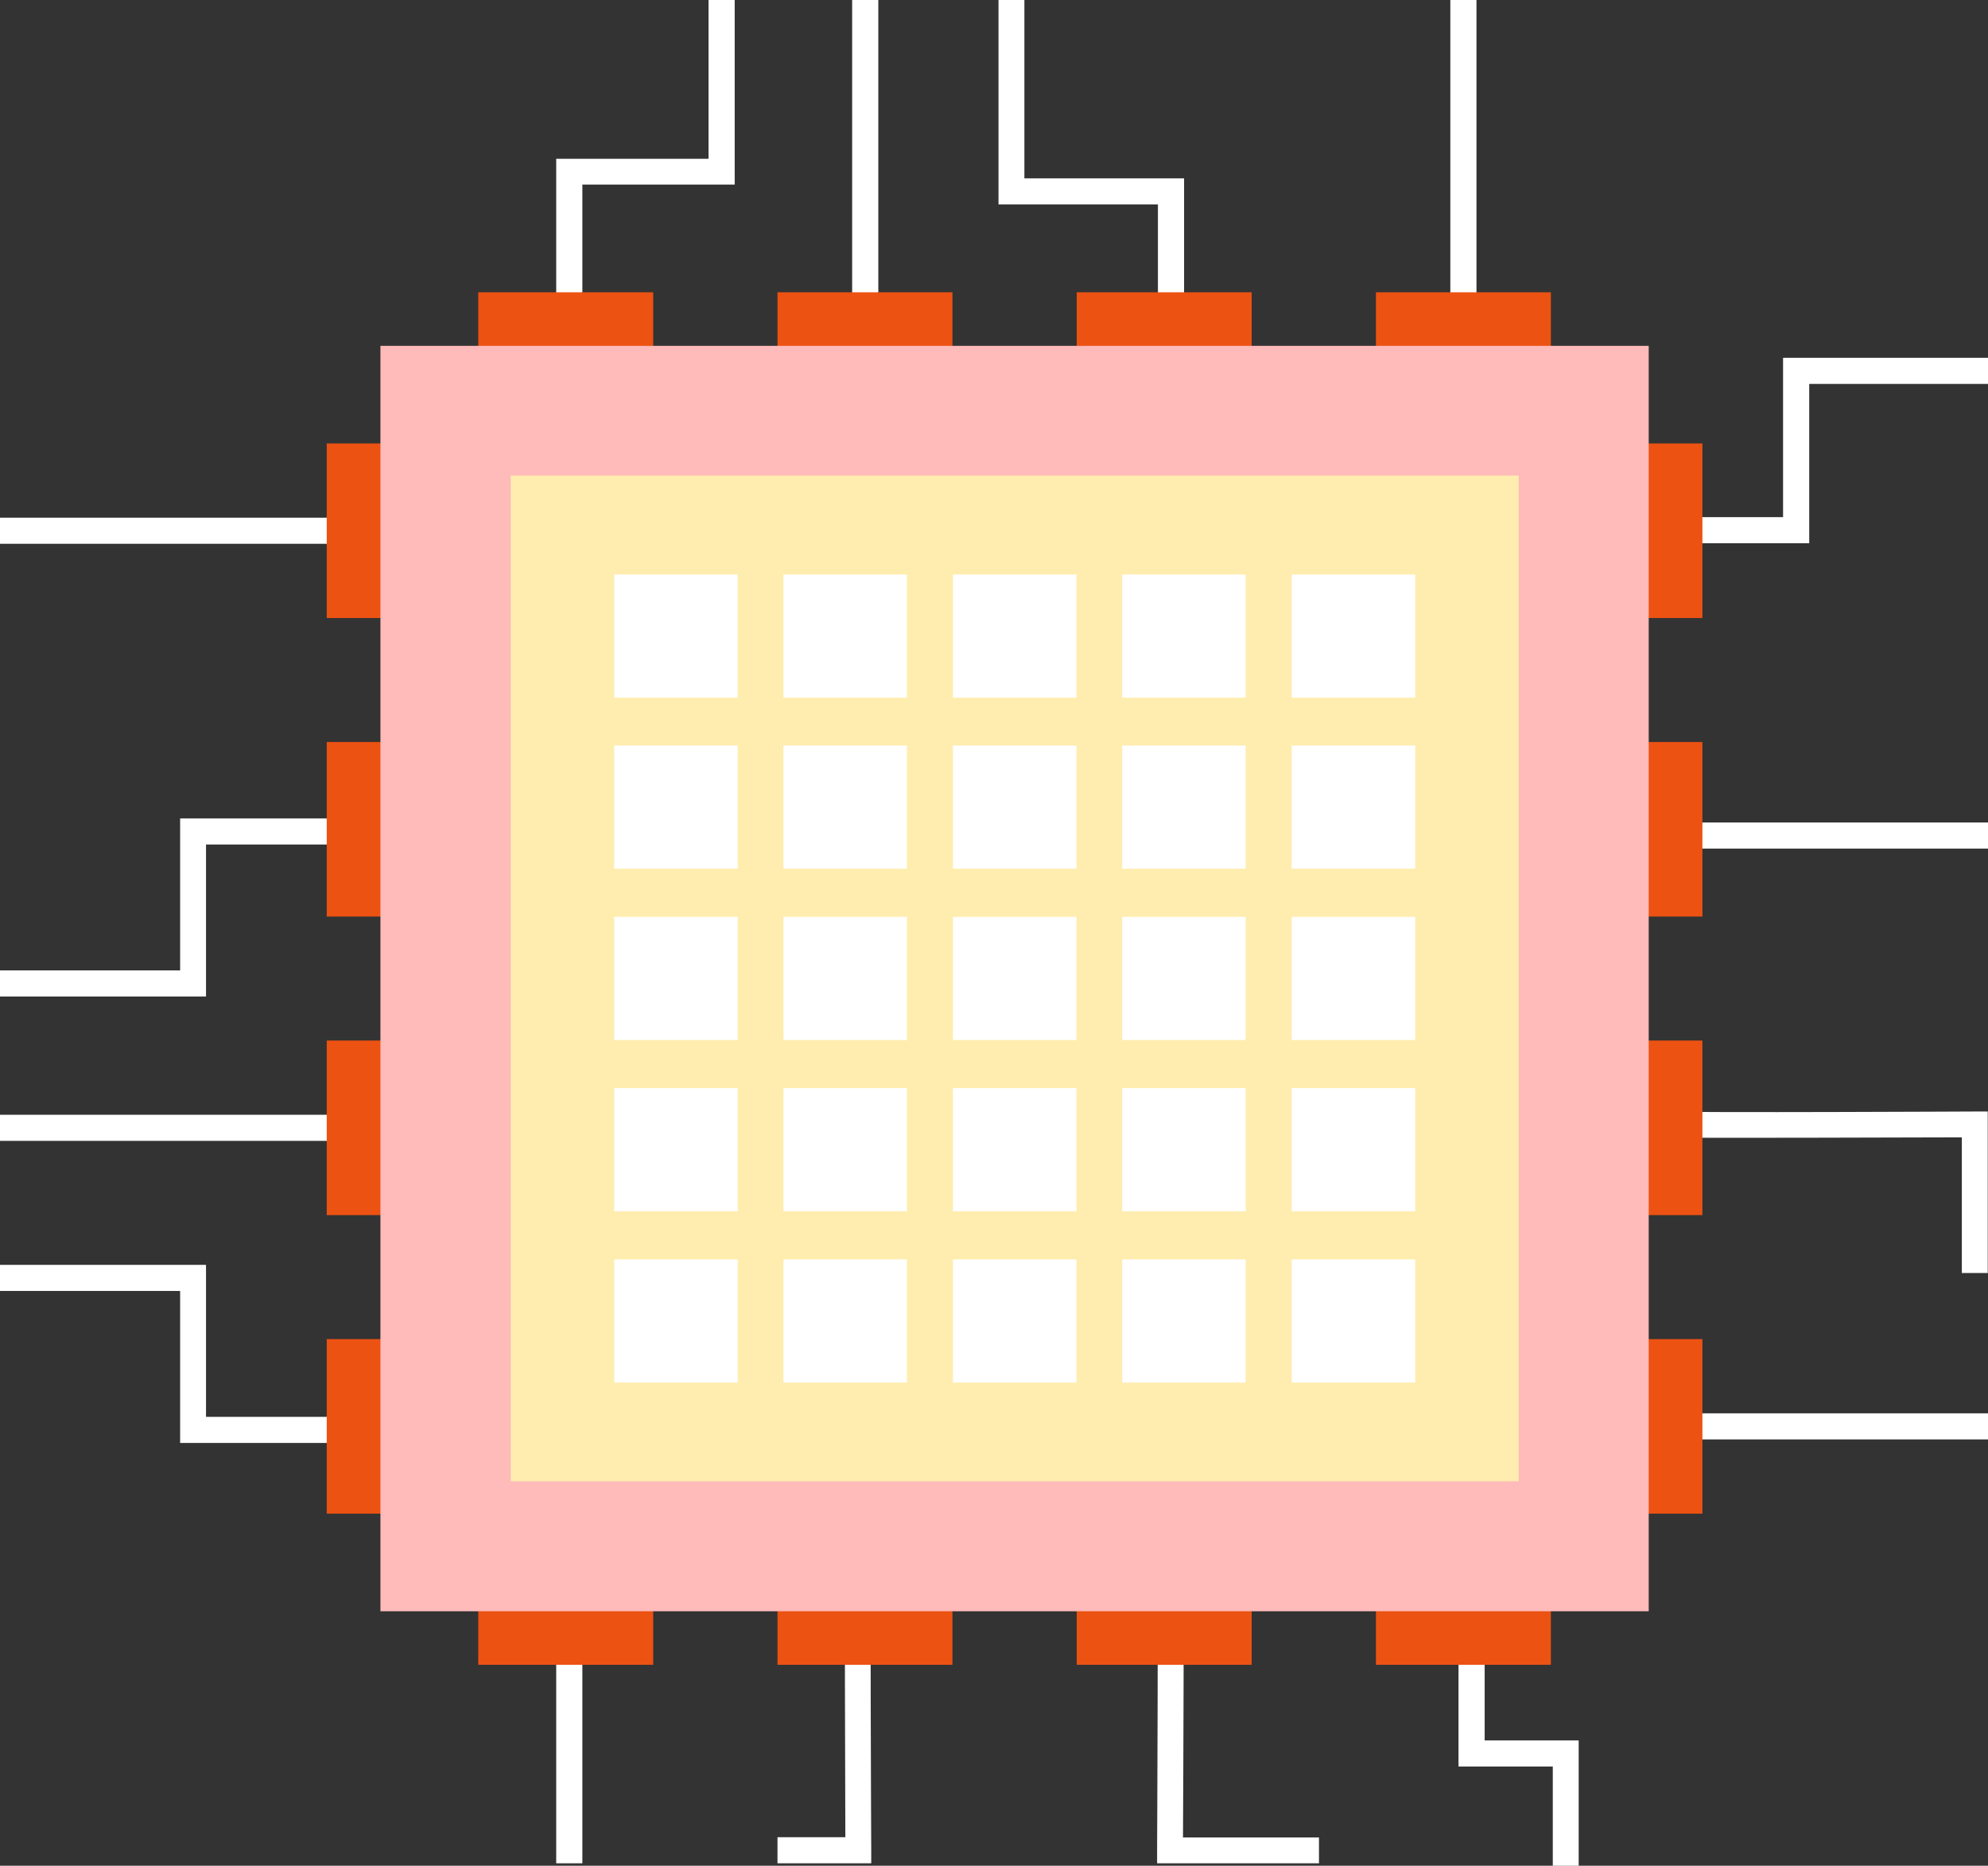 <svg  viewBox="0 0 162 152" fill="none" xmlns="http://www.w3.org/2000/svg">
<rect x="0" y="0" width="162" height="152" fill="#333333" stroke="none"/>
<g clip-path="url(#clip0_146_8312)">
<path d="M71.573 0H69.441V49.286H71.573V0Z" fill="white"/>
<path d="M120.317 0H118.186V49.286H120.317V0Z" fill="white"/>
<path d="M162 67.007H106.705V69.133H162V67.007Z" fill="white"/>
<path d="M83.476 0H81.367V16.657H94.358V42.685H96.489V14.531H83.476V0Z" fill="white"/>
<path d="M162 31.277V29.151H145.3V42.131H119.207V44.258H147.432V31.277H162Z" fill="white"/>
<path d="M126.535 152H128.645V141.789H120.984V128.454H118.852V143.915H126.535V152Z" fill="white"/>
<path d="M57.738 0V12.936H45.325V29.682H47.456V15.04H59.87V0H57.738Z" fill="white"/>
<path d="M43.504 117.555H14.679V105.173H0V103.046H16.788V115.429H43.504V117.555Z" fill="white"/>
<path d="M43.504 66.674H14.679V79.057H0V81.183H16.788V68.801H43.504V66.674Z" fill="white"/>
<path d="M162 103.711H159.868V92.658C155.338 92.658 138.239 92.746 135.44 92.658L135.507 90.553C138.616 90.664 160.69 90.553 160.912 90.553H161.978V103.733L162 103.711Z" fill="white"/>
<path d="M71.018 151.801H63.356V149.674H68.886C68.886 145.155 68.797 128.099 68.886 125.308L70.996 125.397C70.885 128.498 70.996 150.516 70.996 150.737V151.801H71.018Z" fill="white"/>
<path d="M107.504 151.8H94.291V150.737C94.291 150.516 94.402 128.498 94.291 125.397L96.4 125.33C96.511 128.121 96.423 145.177 96.4 149.696H107.482V151.823L107.504 151.8Z" fill="white"/>
<path d="M162 115.141H127.291V117.267H162V115.141Z" fill="white"/>
<path d="M46.39 42.175H0V44.302H46.39V42.175Z" fill="white"/>
<path d="M34.709 90.819H0V92.945H34.709V90.819Z" fill="white"/>
<path d="M47.456 117.179H45.325V151.801H47.456V117.179Z" fill="white"/>
<path d="M53.23 23.812H38.973V32.54H53.23V23.812Z" fill="#EC5212"/>
<path d="M77.613 23.812H63.356V32.54H77.613V23.812Z" fill="#EC5212"/>
<path d="M101.997 23.812H87.74V32.54H101.997V23.812Z" fill="#EC5212"/>
<path d="M126.38 23.812H112.123V32.54H126.38V23.812Z" fill="#EC5212"/>
<path d="M53.23 126.903H38.973V135.63H53.23V126.903Z" fill="#EC5212"/>
<path d="M77.613 126.903H63.356V135.63H77.613V126.903Z" fill="#EC5212"/>
<path d="M101.997 126.903H87.74V135.63H101.997V126.903Z" fill="#EC5212"/>
<path d="M126.38 126.903H112.123V135.63H126.38V126.903Z" fill="#EC5212"/>
<path d="M138.727 36.128H129.978V50.349H138.727V36.128Z" fill="#EC5212"/>
<path d="M138.727 60.45H129.978V74.671H138.727V60.45Z" fill="#EC5212"/>
<path d="M138.727 84.772H129.978V98.993H138.727V84.772Z" fill="#EC5212"/>
<path d="M138.727 109.094H129.978V123.315H138.727V109.094Z" fill="#EC5212"/>
<path d="M35.376 36.128H26.626V50.349H35.376V36.128Z" fill="#EC5212"/>
<path d="M35.376 60.45H26.626V74.671H35.376V60.45Z" fill="#EC5212"/>
<path d="M35.376 84.772H26.626V98.993H35.376V84.772Z" fill="#EC5212"/>
<path d="M35.376 109.094H26.626V123.315H35.376V109.094Z" fill="#EC5212"/>
<path d="M134.352 28.176H31.001V131.267H134.352V28.176Z" fill="#FFBABA"/>
<path d="M123.76 38.742H41.616V120.679H123.76V38.742Z" fill="#FFEDAF"/>
<path d="M60.114 46.805H50.054V56.84H60.114V46.805Z" fill="white"/>
<path d="M73.905 46.805H63.845V56.84H73.905V46.805Z" fill="white"/>
<path d="M87.718 46.805H77.658V56.84H87.718V46.805Z" fill="white"/>
<path d="M101.508 46.805H91.448V56.84H101.508V46.805Z" fill="white"/>
<path d="M115.321 46.805H105.261V56.84H115.321V46.805Z" fill="white"/>
<path d="M60.114 60.738H50.054V70.773H60.114V60.738Z" fill="white"/>
<path d="M73.905 60.738H63.845V70.773H73.905V60.738Z" fill="white"/>
<path d="M87.718 60.738H77.658V70.773H87.718V60.738Z" fill="white"/>
<path d="M101.508 60.738H91.448V70.773H101.508V60.738Z" fill="white"/>
<path d="M115.321 60.738H105.261V70.773H115.321V60.738Z" fill="white"/>
<path d="M60.114 74.693H50.054V84.728H60.114V74.693Z" fill="white"/>
<path d="M73.905 74.693H63.845V84.728H73.905V74.693Z" fill="white"/>
<path d="M87.718 74.693H77.658V84.728H87.718V74.693Z" fill="white"/>
<path d="M101.508 74.693H91.448V84.728H101.508V74.693Z" fill="white"/>
<path d="M115.321 74.693H105.261V84.728H115.321V74.693Z" fill="white"/>
<path d="M60.114 88.648H50.054V98.683H60.114V88.648Z" fill="white"/>
<path d="M73.905 88.648H63.845V98.683H73.905V88.648Z" fill="white"/>
<path d="M87.718 88.648H77.658V98.683H87.718V88.648Z" fill="white"/>
<path d="M101.508 88.648H91.448V98.683H101.508V88.648Z" fill="white"/>
<path d="M115.321 88.648H105.261V98.683H115.321V88.648Z" fill="white"/>
<path d="M60.114 102.604H50.054V112.638H60.114V102.604Z" fill="white"/>
<path d="M73.905 102.604H63.845V112.638H73.905V102.604Z" fill="white"/>
<path d="M87.718 102.604H77.658V112.638H87.718V102.604Z" fill="white"/>
<path d="M101.508 102.604H91.448V112.638H101.508V102.604Z" fill="white"/>
<path d="M115.321 102.604H105.261V112.638H115.321V102.604Z" fill="white"/>
</g>
<defs>
<clipPath id="clip0_146_8312">
<rect width="162" height="152" fill="white"/>
</clipPath>
</defs>
</svg>
